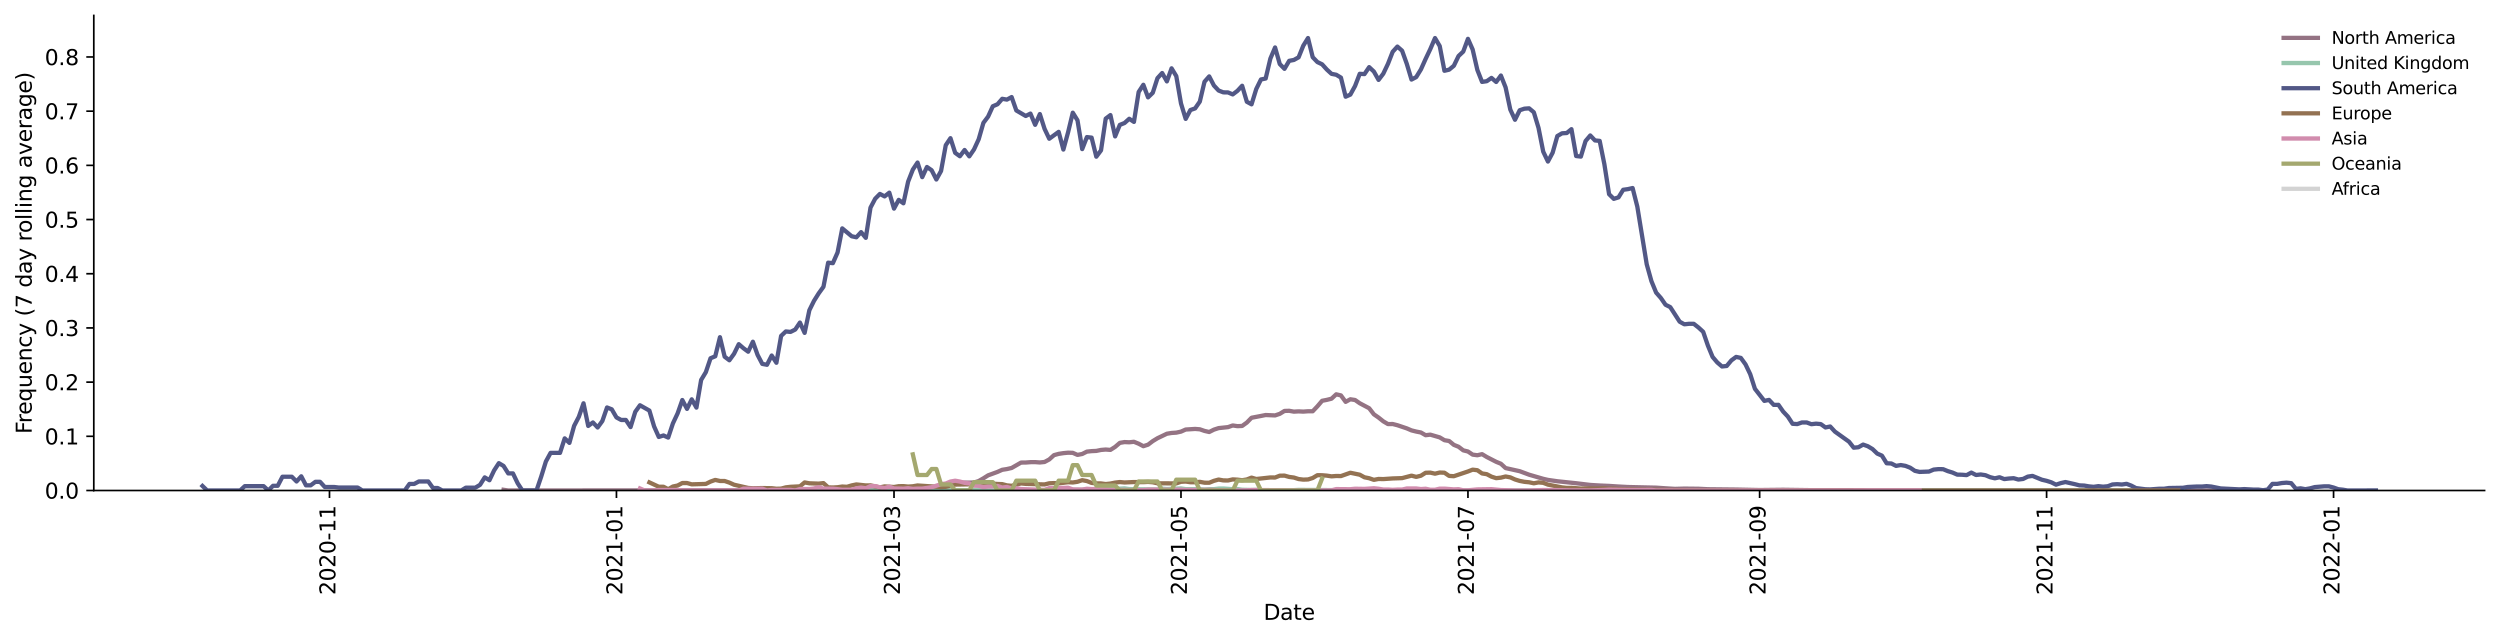 <?xml version="1.0" encoding="utf-8" standalone="no"?>
<!DOCTYPE svg PUBLIC "-//W3C//DTD SVG 1.1//EN"
  "http://www.w3.org/Graphics/SVG/1.1/DTD/svg11.dtd">
<svg xmlns:xlink="http://www.w3.org/1999/xlink" width="1166.981pt" height="298.621pt" viewBox="0 0 1166.981 298.621" xmlns="http://www.w3.org/2000/svg" version="1.1">
 <defs>
  <style type="text/css">*{stroke-linejoin: round; stroke-linecap: butt}</style>
 </defs>
 <g id="figure_1">
  <g id="patch_1">
   <path d="M 0 298.621 
L 1166.981 298.621 
L 1166.981 0 
L 0 0 
z
" style="fill: #ffffff"/>
  </g>
  <g id="axes_1">
   <g id="patch_2">
    <path d="M 43.781 228.96 
L 1159.781 228.96 
L 1159.781 7.2 
L 43.781 7.2 
z
" style="fill: #ffffff"/>
   </g>
   <g id="matplotlib.axis_1">
    <g id="xtick_1">
     <g id="line2d_1">
      <defs>
       <path id="m9f9111ae20" d="M 0 0 
L 0 3.5 
" style="stroke: #000000; stroke-width: 0.8"/>
      </defs>
      <g>
       <use xlink:href="#m9f9111ae20" x="153.8" y="228.96" style="stroke: #000000; stroke-width: 0.8"/>
      </g>
     </g>
     <g id="text_1">
      <!-- 2020-11 -->
      <g transform="translate(156.56 277.743)rotate(-90)scale(0.1 -0.1)">
       <defs>
        <path id="DejaVuSans-32" d="M 1228 531 
L 3431 531 
L 3431 0 
L 469 0 
L 469 531 
Q 828 903 1448 1529 
Q 2069 2156 2228 2338 
Q 2531 2678 2651 2914 
Q 2772 3150 2772 3378 
Q 2772 3750 2511 3984 
Q 2250 4219 1831 4219 
Q 1534 4219 1204 4116 
Q 875 4013 500 3803 
L 500 4441 
Q 881 4594 1212 4672 
Q 1544 4750 1819 4750 
Q 2544 4750 2975 4387 
Q 3406 4025 3406 3419 
Q 3406 3131 3298 2873 
Q 3191 2616 2906 2266 
Q 2828 2175 2409 1742 
Q 1991 1309 1228 531 
z
" transform="scale(0.016)"/>
        <path id="DejaVuSans-30" d="M 2034 4250 
Q 1547 4250 1301 3770 
Q 1056 3291 1056 2328 
Q 1056 1369 1301 889 
Q 1547 409 2034 409 
Q 2525 409 2770 889 
Q 3016 1369 3016 2328 
Q 3016 3291 2770 3770 
Q 2525 4250 2034 4250 
z
M 2034 4750 
Q 2819 4750 3233 4129 
Q 3647 3509 3647 2328 
Q 3647 1150 3233 529 
Q 2819 -91 2034 -91 
Q 1250 -91 836 529 
Q 422 1150 422 2328 
Q 422 3509 836 4129 
Q 1250 4750 2034 4750 
z
" transform="scale(0.016)"/>
        <path id="DejaVuSans-2d" d="M 313 2009 
L 1997 2009 
L 1997 1497 
L 313 1497 
L 313 2009 
z
" transform="scale(0.016)"/>
        <path id="DejaVuSans-31" d="M 794 531 
L 1825 531 
L 1825 4091 
L 703 3866 
L 703 4441 
L 1819 4666 
L 2450 4666 
L 2450 531 
L 3481 531 
L 3481 0 
L 794 0 
L 794 531 
z
" transform="scale(0.016)"/>
       </defs>
       <use xlink:href="#DejaVuSans-32"/>
       <use xlink:href="#DejaVuSans-30" x="63.623"/>
       <use xlink:href="#DejaVuSans-32" x="127.246"/>
       <use xlink:href="#DejaVuSans-30" x="190.869"/>
       <use xlink:href="#DejaVuSans-2d" x="254.492"/>
       <use xlink:href="#DejaVuSans-31" x="290.576"/>
       <use xlink:href="#DejaVuSans-31" x="354.199"/>
      </g>
     </g>
    </g>
    <g id="xtick_2">
     <g id="line2d_2">
      <g>
       <use xlink:href="#m9f9111ae20" x="287.755" y="228.96" style="stroke: #000000; stroke-width: 0.8"/>
      </g>
     </g>
     <g id="text_2">
      <!-- 2021-01 -->
      <g transform="translate(290.515 277.743)rotate(-90)scale(0.1 -0.1)">
       <use xlink:href="#DejaVuSans-32"/>
       <use xlink:href="#DejaVuSans-30" x="63.623"/>
       <use xlink:href="#DejaVuSans-32" x="127.246"/>
       <use xlink:href="#DejaVuSans-31" x="190.869"/>
       <use xlink:href="#DejaVuSans-2d" x="254.492"/>
       <use xlink:href="#DejaVuSans-30" x="290.576"/>
       <use xlink:href="#DejaVuSans-31" x="354.199"/>
      </g>
     </g>
    </g>
    <g id="xtick_3">
     <g id="line2d_3">
      <g>
       <use xlink:href="#m9f9111ae20" x="417.318" y="228.96" style="stroke: #000000; stroke-width: 0.8"/>
      </g>
     </g>
     <g id="text_3">
      <!-- 2021-03 -->
      <g transform="translate(420.078 277.743)rotate(-90)scale(0.1 -0.1)">
       <defs>
        <path id="DejaVuSans-33" d="M 2597 2516 
Q 3050 2419 3304 2112 
Q 3559 1806 3559 1356 
Q 3559 666 3084 287 
Q 2609 -91 1734 -91 
Q 1441 -91 1130 -33 
Q 819 25 488 141 
L 488 750 
Q 750 597 1062 519 
Q 1375 441 1716 441 
Q 2309 441 2620 675 
Q 2931 909 2931 1356 
Q 2931 1769 2642 2001 
Q 2353 2234 1838 2234 
L 1294 2234 
L 1294 2753 
L 1863 2753 
Q 2328 2753 2575 2939 
Q 2822 3125 2822 3475 
Q 2822 3834 2567 4026 
Q 2313 4219 1838 4219 
Q 1578 4219 1281 4162 
Q 984 4106 628 3988 
L 628 4550 
Q 988 4650 1302 4700 
Q 1616 4750 1894 4750 
Q 2613 4750 3031 4423 
Q 3450 4097 3450 3541 
Q 3450 3153 3228 2886 
Q 3006 2619 2597 2516 
z
" transform="scale(0.016)"/>
       </defs>
       <use xlink:href="#DejaVuSans-32"/>
       <use xlink:href="#DejaVuSans-30" x="63.623"/>
       <use xlink:href="#DejaVuSans-32" x="127.246"/>
       <use xlink:href="#DejaVuSans-31" x="190.869"/>
       <use xlink:href="#DejaVuSans-2d" x="254.492"/>
       <use xlink:href="#DejaVuSans-30" x="290.576"/>
       <use xlink:href="#DejaVuSans-33" x="354.199"/>
      </g>
     </g>
    </g>
    <g id="xtick_4">
     <g id="line2d_4">
      <g>
       <use xlink:href="#m9f9111ae20" x="551.274" y="228.96" style="stroke: #000000; stroke-width: 0.8"/>
      </g>
     </g>
     <g id="text_4">
      <!-- 2021-05 -->
      <g transform="translate(554.033 277.743)rotate(-90)scale(0.1 -0.1)">
       <defs>
        <path id="DejaVuSans-35" d="M 691 4666 
L 3169 4666 
L 3169 4134 
L 1269 4134 
L 1269 2991 
Q 1406 3038 1543 3061 
Q 1681 3084 1819 3084 
Q 2600 3084 3056 2656 
Q 3513 2228 3513 1497 
Q 3513 744 3044 326 
Q 2575 -91 1722 -91 
Q 1428 -91 1123 -41 
Q 819 9 494 109 
L 494 744 
Q 775 591 1075 516 
Q 1375 441 1709 441 
Q 2250 441 2565 725 
Q 2881 1009 2881 1497 
Q 2881 1984 2565 2268 
Q 2250 2553 1709 2553 
Q 1456 2553 1204 2497 
Q 953 2441 691 2322 
L 691 4666 
z
" transform="scale(0.016)"/>
       </defs>
       <use xlink:href="#DejaVuSans-32"/>
       <use xlink:href="#DejaVuSans-30" x="63.623"/>
       <use xlink:href="#DejaVuSans-32" x="127.246"/>
       <use xlink:href="#DejaVuSans-31" x="190.869"/>
       <use xlink:href="#DejaVuSans-2d" x="254.492"/>
       <use xlink:href="#DejaVuSans-30" x="290.576"/>
       <use xlink:href="#DejaVuSans-35" x="354.199"/>
      </g>
     </g>
    </g>
    <g id="xtick_5">
     <g id="line2d_5">
      <g>
       <use xlink:href="#m9f9111ae20" x="685.229" y="228.96" style="stroke: #000000; stroke-width: 0.8"/>
      </g>
     </g>
     <g id="text_5">
      <!-- 2021-07 -->
      <g transform="translate(687.988 277.743)rotate(-90)scale(0.1 -0.1)">
       <defs>
        <path id="DejaVuSans-37" d="M 525 4666 
L 3525 4666 
L 3525 4397 
L 1831 0 
L 1172 0 
L 2766 4134 
L 525 4134 
L 525 4666 
z
" transform="scale(0.016)"/>
       </defs>
       <use xlink:href="#DejaVuSans-32"/>
       <use xlink:href="#DejaVuSans-30" x="63.623"/>
       <use xlink:href="#DejaVuSans-32" x="127.246"/>
       <use xlink:href="#DejaVuSans-31" x="190.869"/>
       <use xlink:href="#DejaVuSans-2d" x="254.492"/>
       <use xlink:href="#DejaVuSans-30" x="290.576"/>
       <use xlink:href="#DejaVuSans-37" x="354.199"/>
      </g>
     </g>
    </g>
    <g id="xtick_6">
     <g id="line2d_6">
      <g>
       <use xlink:href="#m9f9111ae20" x="821.38" y="228.96" style="stroke: #000000; stroke-width: 0.8"/>
      </g>
     </g>
     <g id="text_6">
      <!-- 2021-09 -->
      <g transform="translate(824.139 277.743)rotate(-90)scale(0.1 -0.1)">
       <defs>
        <path id="DejaVuSans-39" d="M 703 97 
L 703 672 
Q 941 559 1184 500 
Q 1428 441 1663 441 
Q 2288 441 2617 861 
Q 2947 1281 2994 2138 
Q 2813 1869 2534 1725 
Q 2256 1581 1919 1581 
Q 1219 1581 811 2004 
Q 403 2428 403 3163 
Q 403 3881 828 4315 
Q 1253 4750 1959 4750 
Q 2769 4750 3195 4129 
Q 3622 3509 3622 2328 
Q 3622 1225 3098 567 
Q 2575 -91 1691 -91 
Q 1453 -91 1209 -44 
Q 966 3 703 97 
z
M 1959 2075 
Q 2384 2075 2632 2365 
Q 2881 2656 2881 3163 
Q 2881 3666 2632 3958 
Q 2384 4250 1959 4250 
Q 1534 4250 1286 3958 
Q 1038 3666 1038 3163 
Q 1038 2656 1286 2365 
Q 1534 2075 1959 2075 
z
" transform="scale(0.016)"/>
       </defs>
       <use xlink:href="#DejaVuSans-32"/>
       <use xlink:href="#DejaVuSans-30" x="63.623"/>
       <use xlink:href="#DejaVuSans-32" x="127.246"/>
       <use xlink:href="#DejaVuSans-31" x="190.869"/>
       <use xlink:href="#DejaVuSans-2d" x="254.492"/>
       <use xlink:href="#DejaVuSans-30" x="290.576"/>
       <use xlink:href="#DejaVuSans-39" x="354.199"/>
      </g>
     </g>
    </g>
    <g id="xtick_7">
     <g id="line2d_7">
      <g>
       <use xlink:href="#m9f9111ae20" x="955.335" y="228.96" style="stroke: #000000; stroke-width: 0.8"/>
      </g>
     </g>
     <g id="text_7">
      <!-- 2021-11 -->
      <g transform="translate(958.094 277.743)rotate(-90)scale(0.1 -0.1)">
       <use xlink:href="#DejaVuSans-32"/>
       <use xlink:href="#DejaVuSans-30" x="63.623"/>
       <use xlink:href="#DejaVuSans-32" x="127.246"/>
       <use xlink:href="#DejaVuSans-31" x="190.869"/>
       <use xlink:href="#DejaVuSans-2d" x="254.492"/>
       <use xlink:href="#DejaVuSans-31" x="290.576"/>
       <use xlink:href="#DejaVuSans-31" x="354.199"/>
      </g>
     </g>
    </g>
    <g id="xtick_8">
     <g id="line2d_8">
      <g>
       <use xlink:href="#m9f9111ae20" x="1089.29" y="228.96" style="stroke: #000000; stroke-width: 0.8"/>
      </g>
     </g>
     <g id="text_8">
      <!-- 2022-01 -->
      <g transform="translate(1092.049 277.743)rotate(-90)scale(0.1 -0.1)">
       <use xlink:href="#DejaVuSans-32"/>
       <use xlink:href="#DejaVuSans-30" x="63.623"/>
       <use xlink:href="#DejaVuSans-32" x="127.246"/>
       <use xlink:href="#DejaVuSans-32" x="190.869"/>
       <use xlink:href="#DejaVuSans-2d" x="254.492"/>
       <use xlink:href="#DejaVuSans-30" x="290.576"/>
       <use xlink:href="#DejaVuSans-31" x="354.199"/>
      </g>
     </g>
    </g>
    <g id="text_9">
     <!-- Date -->
     <g transform="translate(589.83 289.341)scale(0.1 -0.1)">
      <defs>
       <path id="DejaVuSans-44" d="M 1259 4147 
L 1259 519 
L 2022 519 
Q 2988 519 3436 956 
Q 3884 1394 3884 2338 
Q 3884 3275 3436 3711 
Q 2988 4147 2022 4147 
L 1259 4147 
z
M 628 4666 
L 1925 4666 
Q 3281 4666 3915 4102 
Q 4550 3538 4550 2338 
Q 4550 1131 3912 565 
Q 3275 0 1925 0 
L 628 0 
L 628 4666 
z
" transform="scale(0.016)"/>
       <path id="DejaVuSans-61" d="M 2194 1759 
Q 1497 1759 1228 1600 
Q 959 1441 959 1056 
Q 959 750 1161 570 
Q 1363 391 1709 391 
Q 2188 391 2477 730 
Q 2766 1069 2766 1631 
L 2766 1759 
L 2194 1759 
z
M 3341 1997 
L 3341 0 
L 2766 0 
L 2766 531 
Q 2569 213 2275 61 
Q 1981 -91 1556 -91 
Q 1019 -91 701 211 
Q 384 513 384 1019 
Q 384 1609 779 1909 
Q 1175 2209 1959 2209 
L 2766 2209 
L 2766 2266 
Q 2766 2663 2505 2880 
Q 2244 3097 1772 3097 
Q 1472 3097 1187 3025 
Q 903 2953 641 2809 
L 641 3341 
Q 956 3463 1253 3523 
Q 1550 3584 1831 3584 
Q 2591 3584 2966 3190 
Q 3341 2797 3341 1997 
z
" transform="scale(0.016)"/>
       <path id="DejaVuSans-74" d="M 1172 4494 
L 1172 3500 
L 2356 3500 
L 2356 3053 
L 1172 3053 
L 1172 1153 
Q 1172 725 1289 603 
Q 1406 481 1766 481 
L 2356 481 
L 2356 0 
L 1766 0 
Q 1100 0 847 248 
Q 594 497 594 1153 
L 594 3053 
L 172 3053 
L 172 3500 
L 594 3500 
L 594 4494 
L 1172 4494 
z
" transform="scale(0.016)"/>
       <path id="DejaVuSans-65" d="M 3597 1894 
L 3597 1613 
L 953 1613 
Q 991 1019 1311 708 
Q 1631 397 2203 397 
Q 2534 397 2845 478 
Q 3156 559 3463 722 
L 3463 178 
Q 3153 47 2828 -22 
Q 2503 -91 2169 -91 
Q 1331 -91 842 396 
Q 353 884 353 1716 
Q 353 2575 817 3079 
Q 1281 3584 2069 3584 
Q 2775 3584 3186 3129 
Q 3597 2675 3597 1894 
z
M 3022 2063 
Q 3016 2534 2758 2815 
Q 2500 3097 2075 3097 
Q 1594 3097 1305 2825 
Q 1016 2553 972 2059 
L 3022 2063 
z
" transform="scale(0.016)"/>
      </defs>
      <use xlink:href="#DejaVuSans-44"/>
      <use xlink:href="#DejaVuSans-61" x="77.002"/>
      <use xlink:href="#DejaVuSans-74" x="138.281"/>
      <use xlink:href="#DejaVuSans-65" x="177.49"/>
     </g>
    </g>
   </g>
   <g id="matplotlib.axis_2">
    <g id="ytick_1">
     <g id="line2d_9">
      <defs>
       <path id="m609e5142f4" d="M 0 0 
L -3.5 0 
" style="stroke: #000000; stroke-width: 0.8"/>
      </defs>
      <g>
       <use xlink:href="#m609e5142f4" x="43.781" y="228.96" style="stroke: #000000; stroke-width: 0.8"/>
      </g>
     </g>
     <g id="text_10">
      <!-- 0.0 -->
      <g transform="translate(20.878 232.759)scale(0.1 -0.1)">
       <defs>
        <path id="DejaVuSans-2e" d="M 684 794 
L 1344 794 
L 1344 0 
L 684 0 
L 684 794 
z
" transform="scale(0.016)"/>
       </defs>
       <use xlink:href="#DejaVuSans-30"/>
       <use xlink:href="#DejaVuSans-2e" x="63.623"/>
       <use xlink:href="#DejaVuSans-30" x="95.41"/>
      </g>
     </g>
    </g>
    <g id="ytick_2">
     <g id="line2d_10">
      <g>
       <use xlink:href="#m609e5142f4" x="43.781" y="203.664" style="stroke: #000000; stroke-width: 0.8"/>
      </g>
     </g>
     <g id="text_11">
      <!-- 0.1 -->
      <g transform="translate(20.878 207.464)scale(0.1 -0.1)">
       <use xlink:href="#DejaVuSans-30"/>
       <use xlink:href="#DejaVuSans-2e" x="63.623"/>
       <use xlink:href="#DejaVuSans-31" x="95.41"/>
      </g>
     </g>
    </g>
    <g id="ytick_3">
     <g id="line2d_11">
      <g>
       <use xlink:href="#m609e5142f4" x="43.781" y="178.369" style="stroke: #000000; stroke-width: 0.8"/>
      </g>
     </g>
     <g id="text_12">
      <!-- 0.2 -->
      <g transform="translate(20.878 182.168)scale(0.1 -0.1)">
       <use xlink:href="#DejaVuSans-30"/>
       <use xlink:href="#DejaVuSans-2e" x="63.623"/>
       <use xlink:href="#DejaVuSans-32" x="95.41"/>
      </g>
     </g>
    </g>
    <g id="ytick_4">
     <g id="line2d_12">
      <g>
       <use xlink:href="#m609e5142f4" x="43.781" y="153.073" style="stroke: #000000; stroke-width: 0.8"/>
      </g>
     </g>
     <g id="text_13">
      <!-- 0.3 -->
      <g transform="translate(20.878 156.872)scale(0.1 -0.1)">
       <use xlink:href="#DejaVuSans-30"/>
       <use xlink:href="#DejaVuSans-2e" x="63.623"/>
       <use xlink:href="#DejaVuSans-33" x="95.41"/>
      </g>
     </g>
    </g>
    <g id="ytick_5">
     <g id="line2d_13">
      <g>
       <use xlink:href="#m609e5142f4" x="43.781" y="127.777" style="stroke: #000000; stroke-width: 0.8"/>
      </g>
     </g>
     <g id="text_14">
      <!-- 0.4 -->
      <g transform="translate(20.878 131.577)scale(0.1 -0.1)">
       <defs>
        <path id="DejaVuSans-34" d="M 2419 4116 
L 825 1625 
L 2419 1625 
L 2419 4116 
z
M 2253 4666 
L 3047 4666 
L 3047 1625 
L 3713 1625 
L 3713 1100 
L 3047 1100 
L 3047 0 
L 2419 0 
L 2419 1100 
L 313 1100 
L 313 1709 
L 2253 4666 
z
" transform="scale(0.016)"/>
       </defs>
       <use xlink:href="#DejaVuSans-30"/>
       <use xlink:href="#DejaVuSans-2e" x="63.623"/>
       <use xlink:href="#DejaVuSans-34" x="95.41"/>
      </g>
     </g>
    </g>
    <g id="ytick_6">
     <g id="line2d_14">
      <g>
       <use xlink:href="#m609e5142f4" x="43.781" y="102.482" style="stroke: #000000; stroke-width: 0.8"/>
      </g>
     </g>
     <g id="text_15">
      <!-- 0.5 -->
      <g transform="translate(20.878 106.281)scale(0.1 -0.1)">
       <use xlink:href="#DejaVuSans-30"/>
       <use xlink:href="#DejaVuSans-2e" x="63.623"/>
       <use xlink:href="#DejaVuSans-35" x="95.41"/>
      </g>
     </g>
    </g>
    <g id="ytick_7">
     <g id="line2d_15">
      <g>
       <use xlink:href="#m609e5142f4" x="43.781" y="77.186" style="stroke: #000000; stroke-width: 0.8"/>
      </g>
     </g>
     <g id="text_16">
      <!-- 0.6 -->
      <g transform="translate(20.878 80.985)scale(0.1 -0.1)">
       <defs>
        <path id="DejaVuSans-36" d="M 2113 2584 
Q 1688 2584 1439 2293 
Q 1191 2003 1191 1497 
Q 1191 994 1439 701 
Q 1688 409 2113 409 
Q 2538 409 2786 701 
Q 3034 994 3034 1497 
Q 3034 2003 2786 2293 
Q 2538 2584 2113 2584 
z
M 3366 4563 
L 3366 3988 
Q 3128 4100 2886 4159 
Q 2644 4219 2406 4219 
Q 1781 4219 1451 3797 
Q 1122 3375 1075 2522 
Q 1259 2794 1537 2939 
Q 1816 3084 2150 3084 
Q 2853 3084 3261 2657 
Q 3669 2231 3669 1497 
Q 3669 778 3244 343 
Q 2819 -91 2113 -91 
Q 1303 -91 875 529 
Q 447 1150 447 2328 
Q 447 3434 972 4092 
Q 1497 4750 2381 4750 
Q 2619 4750 2861 4703 
Q 3103 4656 3366 4563 
z
" transform="scale(0.016)"/>
       </defs>
       <use xlink:href="#DejaVuSans-30"/>
       <use xlink:href="#DejaVuSans-2e" x="63.623"/>
       <use xlink:href="#DejaVuSans-36" x="95.41"/>
      </g>
     </g>
    </g>
    <g id="ytick_8">
     <g id="line2d_16">
      <g>
       <use xlink:href="#m609e5142f4" x="43.781" y="51.891" style="stroke: #000000; stroke-width: 0.8"/>
      </g>
     </g>
     <g id="text_17">
      <!-- 0.7 -->
      <g transform="translate(20.878 55.69)scale(0.1 -0.1)">
       <use xlink:href="#DejaVuSans-30"/>
       <use xlink:href="#DejaVuSans-2e" x="63.623"/>
       <use xlink:href="#DejaVuSans-37" x="95.41"/>
      </g>
     </g>
    </g>
    <g id="ytick_9">
     <g id="line2d_17">
      <g>
       <use xlink:href="#m609e5142f4" x="43.781" y="26.595" style="stroke: #000000; stroke-width: 0.8"/>
      </g>
     </g>
     <g id="text_18">
      <!-- 0.8 -->
      <g transform="translate(20.878 30.394)scale(0.1 -0.1)">
       <defs>
        <path id="DejaVuSans-38" d="M 2034 2216 
Q 1584 2216 1326 1975 
Q 1069 1734 1069 1313 
Q 1069 891 1326 650 
Q 1584 409 2034 409 
Q 2484 409 2743 651 
Q 3003 894 3003 1313 
Q 3003 1734 2745 1975 
Q 2488 2216 2034 2216 
z
M 1403 2484 
Q 997 2584 770 2862 
Q 544 3141 544 3541 
Q 544 4100 942 4425 
Q 1341 4750 2034 4750 
Q 2731 4750 3128 4425 
Q 3525 4100 3525 3541 
Q 3525 3141 3298 2862 
Q 3072 2584 2669 2484 
Q 3125 2378 3379 2068 
Q 3634 1759 3634 1313 
Q 3634 634 3220 271 
Q 2806 -91 2034 -91 
Q 1263 -91 848 271 
Q 434 634 434 1313 
Q 434 1759 690 2068 
Q 947 2378 1403 2484 
z
M 1172 3481 
Q 1172 3119 1398 2916 
Q 1625 2713 2034 2713 
Q 2441 2713 2670 2916 
Q 2900 3119 2900 3481 
Q 2900 3844 2670 4047 
Q 2441 4250 2034 4250 
Q 1625 4250 1398 4047 
Q 1172 3844 1172 3481 
z
" transform="scale(0.016)"/>
       </defs>
       <use xlink:href="#DejaVuSans-30"/>
       <use xlink:href="#DejaVuSans-2e" x="63.623"/>
       <use xlink:href="#DejaVuSans-38" x="95.41"/>
      </g>
     </g>
    </g>
    <g id="text_19">
     <!-- Frequency (7 day rolling average) -->
     <g transform="translate(14.798 202.529)rotate(-90)scale(0.1 -0.1)">
      <defs>
       <path id="DejaVuSans-46" d="M 628 4666 
L 3309 4666 
L 3309 4134 
L 1259 4134 
L 1259 2759 
L 3109 2759 
L 3109 2228 
L 1259 2228 
L 1259 0 
L 628 0 
L 628 4666 
z
" transform="scale(0.016)"/>
       <path id="DejaVuSans-72" d="M 2631 2963 
Q 2534 3019 2420 3045 
Q 2306 3072 2169 3072 
Q 1681 3072 1420 2755 
Q 1159 2438 1159 1844 
L 1159 0 
L 581 0 
L 581 3500 
L 1159 3500 
L 1159 2956 
Q 1341 3275 1631 3429 
Q 1922 3584 2338 3584 
Q 2397 3584 2469 3576 
Q 2541 3569 2628 3553 
L 2631 2963 
z
" transform="scale(0.016)"/>
       <path id="DejaVuSans-71" d="M 947 1747 
Q 947 1113 1208 752 
Q 1469 391 1925 391 
Q 2381 391 2643 752 
Q 2906 1113 2906 1747 
Q 2906 2381 2643 2742 
Q 2381 3103 1925 3103 
Q 1469 3103 1208 2742 
Q 947 2381 947 1747 
z
M 2906 525 
Q 2725 213 2448 61 
Q 2172 -91 1784 -91 
Q 1150 -91 751 415 
Q 353 922 353 1747 
Q 353 2572 751 3078 
Q 1150 3584 1784 3584 
Q 2172 3584 2448 3432 
Q 2725 3281 2906 2969 
L 2906 3500 
L 3481 3500 
L 3481 -1331 
L 2906 -1331 
L 2906 525 
z
" transform="scale(0.016)"/>
       <path id="DejaVuSans-75" d="M 544 1381 
L 544 3500 
L 1119 3500 
L 1119 1403 
Q 1119 906 1312 657 
Q 1506 409 1894 409 
Q 2359 409 2629 706 
Q 2900 1003 2900 1516 
L 2900 3500 
L 3475 3500 
L 3475 0 
L 2900 0 
L 2900 538 
Q 2691 219 2414 64 
Q 2138 -91 1772 -91 
Q 1169 -91 856 284 
Q 544 659 544 1381 
z
M 1991 3584 
L 1991 3584 
z
" transform="scale(0.016)"/>
       <path id="DejaVuSans-6e" d="M 3513 2113 
L 3513 0 
L 2938 0 
L 2938 2094 
Q 2938 2591 2744 2837 
Q 2550 3084 2163 3084 
Q 1697 3084 1428 2787 
Q 1159 2491 1159 1978 
L 1159 0 
L 581 0 
L 581 3500 
L 1159 3500 
L 1159 2956 
Q 1366 3272 1645 3428 
Q 1925 3584 2291 3584 
Q 2894 3584 3203 3211 
Q 3513 2838 3513 2113 
z
" transform="scale(0.016)"/>
       <path id="DejaVuSans-63" d="M 3122 3366 
L 3122 2828 
Q 2878 2963 2633 3030 
Q 2388 3097 2138 3097 
Q 1578 3097 1268 2742 
Q 959 2388 959 1747 
Q 959 1106 1268 751 
Q 1578 397 2138 397 
Q 2388 397 2633 464 
Q 2878 531 3122 666 
L 3122 134 
Q 2881 22 2623 -34 
Q 2366 -91 2075 -91 
Q 1284 -91 818 406 
Q 353 903 353 1747 
Q 353 2603 823 3093 
Q 1294 3584 2113 3584 
Q 2378 3584 2631 3529 
Q 2884 3475 3122 3366 
z
" transform="scale(0.016)"/>
       <path id="DejaVuSans-79" d="M 2059 -325 
Q 1816 -950 1584 -1140 
Q 1353 -1331 966 -1331 
L 506 -1331 
L 506 -850 
L 844 -850 
Q 1081 -850 1212 -737 
Q 1344 -625 1503 -206 
L 1606 56 
L 191 3500 
L 800 3500 
L 1894 763 
L 2988 3500 
L 3597 3500 
L 2059 -325 
z
" transform="scale(0.016)"/>
       <path id="DejaVuSans-20" transform="scale(0.016)"/>
       <path id="DejaVuSans-28" d="M 1984 4856 
Q 1566 4138 1362 3434 
Q 1159 2731 1159 2009 
Q 1159 1288 1364 580 
Q 1569 -128 1984 -844 
L 1484 -844 
Q 1016 -109 783 600 
Q 550 1309 550 2009 
Q 550 2706 781 3412 
Q 1013 4119 1484 4856 
L 1984 4856 
z
" transform="scale(0.016)"/>
       <path id="DejaVuSans-64" d="M 2906 2969 
L 2906 4863 
L 3481 4863 
L 3481 0 
L 2906 0 
L 2906 525 
Q 2725 213 2448 61 
Q 2172 -91 1784 -91 
Q 1150 -91 751 415 
Q 353 922 353 1747 
Q 353 2572 751 3078 
Q 1150 3584 1784 3584 
Q 2172 3584 2448 3432 
Q 2725 3281 2906 2969 
z
M 947 1747 
Q 947 1113 1208 752 
Q 1469 391 1925 391 
Q 2381 391 2643 752 
Q 2906 1113 2906 1747 
Q 2906 2381 2643 2742 
Q 2381 3103 1925 3103 
Q 1469 3103 1208 2742 
Q 947 2381 947 1747 
z
" transform="scale(0.016)"/>
       <path id="DejaVuSans-6f" d="M 1959 3097 
Q 1497 3097 1228 2736 
Q 959 2375 959 1747 
Q 959 1119 1226 758 
Q 1494 397 1959 397 
Q 2419 397 2687 759 
Q 2956 1122 2956 1747 
Q 2956 2369 2687 2733 
Q 2419 3097 1959 3097 
z
M 1959 3584 
Q 2709 3584 3137 3096 
Q 3566 2609 3566 1747 
Q 3566 888 3137 398 
Q 2709 -91 1959 -91 
Q 1206 -91 779 398 
Q 353 888 353 1747 
Q 353 2609 779 3096 
Q 1206 3584 1959 3584 
z
" transform="scale(0.016)"/>
       <path id="DejaVuSans-6c" d="M 603 4863 
L 1178 4863 
L 1178 0 
L 603 0 
L 603 4863 
z
" transform="scale(0.016)"/>
       <path id="DejaVuSans-69" d="M 603 3500 
L 1178 3500 
L 1178 0 
L 603 0 
L 603 3500 
z
M 603 4863 
L 1178 4863 
L 1178 4134 
L 603 4134 
L 603 4863 
z
" transform="scale(0.016)"/>
       <path id="DejaVuSans-67" d="M 2906 1791 
Q 2906 2416 2648 2759 
Q 2391 3103 1925 3103 
Q 1463 3103 1205 2759 
Q 947 2416 947 1791 
Q 947 1169 1205 825 
Q 1463 481 1925 481 
Q 2391 481 2648 825 
Q 2906 1169 2906 1791 
z
M 3481 434 
Q 3481 -459 3084 -895 
Q 2688 -1331 1869 -1331 
Q 1566 -1331 1297 -1286 
Q 1028 -1241 775 -1147 
L 775 -588 
Q 1028 -725 1275 -790 
Q 1522 -856 1778 -856 
Q 2344 -856 2625 -561 
Q 2906 -266 2906 331 
L 2906 616 
Q 2728 306 2450 153 
Q 2172 0 1784 0 
Q 1141 0 747 490 
Q 353 981 353 1791 
Q 353 2603 747 3093 
Q 1141 3584 1784 3584 
Q 2172 3584 2450 3431 
Q 2728 3278 2906 2969 
L 2906 3500 
L 3481 3500 
L 3481 434 
z
" transform="scale(0.016)"/>
       <path id="DejaVuSans-76" d="M 191 3500 
L 800 3500 
L 1894 563 
L 2988 3500 
L 3597 3500 
L 2284 0 
L 1503 0 
L 191 3500 
z
" transform="scale(0.016)"/>
       <path id="DejaVuSans-29" d="M 513 4856 
L 1013 4856 
Q 1481 4119 1714 3412 
Q 1947 2706 1947 2009 
Q 1947 1309 1714 600 
Q 1481 -109 1013 -844 
L 513 -844 
Q 928 -128 1133 580 
Q 1338 1288 1338 2009 
Q 1338 2731 1133 3434 
Q 928 4138 513 4856 
z
" transform="scale(0.016)"/>
      </defs>
      <use xlink:href="#DejaVuSans-46"/>
      <use xlink:href="#DejaVuSans-72" x="50.27"/>
      <use xlink:href="#DejaVuSans-65" x="89.133"/>
      <use xlink:href="#DejaVuSans-71" x="150.656"/>
      <use xlink:href="#DejaVuSans-75" x="214.133"/>
      <use xlink:href="#DejaVuSans-65" x="277.512"/>
      <use xlink:href="#DejaVuSans-6e" x="339.035"/>
      <use xlink:href="#DejaVuSans-63" x="402.414"/>
      <use xlink:href="#DejaVuSans-79" x="457.395"/>
      <use xlink:href="#DejaVuSans-20" x="516.574"/>
      <use xlink:href="#DejaVuSans-28" x="548.361"/>
      <use xlink:href="#DejaVuSans-37" x="587.375"/>
      <use xlink:href="#DejaVuSans-20" x="650.998"/>
      <use xlink:href="#DejaVuSans-64" x="682.785"/>
      <use xlink:href="#DejaVuSans-61" x="746.262"/>
      <use xlink:href="#DejaVuSans-79" x="807.541"/>
      <use xlink:href="#DejaVuSans-20" x="866.721"/>
      <use xlink:href="#DejaVuSans-72" x="898.508"/>
      <use xlink:href="#DejaVuSans-6f" x="937.371"/>
      <use xlink:href="#DejaVuSans-6c" x="998.553"/>
      <use xlink:href="#DejaVuSans-6c" x="1026.336"/>
      <use xlink:href="#DejaVuSans-69" x="1054.119"/>
      <use xlink:href="#DejaVuSans-6e" x="1081.902"/>
      <use xlink:href="#DejaVuSans-67" x="1145.281"/>
      <use xlink:href="#DejaVuSans-20" x="1208.758"/>
      <use xlink:href="#DejaVuSans-61" x="1240.545"/>
      <use xlink:href="#DejaVuSans-76" x="1301.824"/>
      <use xlink:href="#DejaVuSans-65" x="1361.004"/>
      <use xlink:href="#DejaVuSans-72" x="1422.527"/>
      <use xlink:href="#DejaVuSans-61" x="1463.641"/>
      <use xlink:href="#DejaVuSans-67" x="1524.92"/>
      <use xlink:href="#DejaVuSans-65" x="1588.396"/>
      <use xlink:href="#DejaVuSans-29" x="1649.92"/>
     </g>
    </g>
   </g>
   <g id="line2d_18">
    <path d="M 235.052 228.636 
L 237.248 228.96 
L 369.007 228.861 
L 375.595 228.803 
L 404.143 228.685 
L 406.339 228.508 
L 417.318 228.413 
L 421.71 228.042 
L 423.906 227.938 
L 426.102 227.693 
L 437.082 227.311 
L 443.67 225.74 
L 445.866 225.613 
L 448.062 225.316 
L 454.65 225.243 
L 456.846 224.536 
L 459.042 223.28 
L 461.238 221.889 
L 465.63 220.278 
L 467.826 219.296 
L 470.022 218.951 
L 472.218 218.448 
L 476.61 215.928 
L 478.806 215.905 
L 481.002 215.735 
L 483.198 215.713 
L 485.394 215.874 
L 487.59 215.645 
L 489.786 214.464 
L 491.982 212.463 
L 494.178 211.865 
L 496.374 211.523 
L 498.57 211.315 
L 500.766 211.384 
L 502.962 212.344 
L 505.158 211.916 
L 507.354 210.812 
L 509.55 210.579 
L 511.746 210.482 
L 513.942 210.025 
L 516.138 209.843 
L 518.334 210.007 
L 520.53 208.61 
L 522.726 206.725 
L 524.922 206.358 
L 527.118 206.458 
L 529.314 206.224 
L 531.51 207.119 
L 533.706 208.276 
L 535.902 207.57 
L 538.098 205.908 
L 540.294 204.568 
L 544.686 202.464 
L 546.882 202.099 
L 549.078 201.953 
L 551.274 201.473 
L 553.47 200.5 
L 557.862 200.224 
L 560.058 200.392 
L 562.254 201.151 
L 564.449 201.656 
L 566.645 200.554 
L 568.841 199.838 
L 573.233 199.375 
L 575.429 198.605 
L 577.625 198.924 
L 579.821 198.833 
L 582.017 197.248 
L 584.213 195.003 
L 588.605 194.167 
L 590.801 193.73 
L 595.193 193.916 
L 597.389 193.174 
L 599.585 191.822 
L 601.781 191.758 
L 603.977 192.155 
L 606.173 192.027 
L 608.369 192.138 
L 610.565 191.975 
L 612.761 191.98 
L 614.957 189.666 
L 617.153 187.087 
L 619.349 186.655 
L 621.545 186.107 
L 623.741 184.061 
L 625.937 184.574 
L 628.133 187.584 
L 630.329 186.379 
L 632.525 186.713 
L 634.721 188.234 
L 639.113 190.559 
L 641.309 193.392 
L 643.505 194.918 
L 645.701 196.67 
L 647.897 197.963 
L 650.093 197.927 
L 652.289 198.485 
L 656.681 199.964 
L 658.877 200.905 
L 661.073 201.451 
L 663.269 201.882 
L 665.465 203.149 
L 667.661 202.894 
L 672.053 204.173 
L 674.249 205.479 
L 676.445 205.853 
L 678.641 207.659 
L 680.837 208.538 
L 683.033 210.218 
L 685.229 210.759 
L 687.425 212.219 
L 689.621 212.507 
L 691.817 211.994 
L 694.013 213.324 
L 698.405 215.573 
L 700.601 216.469 
L 702.797 218.492 
L 709.385 219.952 
L 713.777 221.584 
L 720.364 223.505 
L 722.56 224.01 
L 726.952 224.643 
L 735.736 225.571 
L 742.324 226.364 
L 746.716 226.627 
L 751.108 226.818 
L 755.5 227.104 
L 759.892 227.334 
L 764.284 227.435 
L 773.068 227.632 
L 777.46 227.934 
L 781.852 228.195 
L 786.244 228.073 
L 792.832 228.147 
L 797.224 228.366 
L 810.4 228.506 
L 821.38 228.737 
L 832.36 228.614 
L 847.732 228.83 
L 854.32 228.843 
L 858.712 228.802 
L 865.3 228.843 
L 869.692 228.924 
L 968.511 228.941 
L 994.863 228.941 
L 1014.627 228.925 
L 1023.411 228.956 
L 1038.782 228.955 
L 1038.782 228.955 
" clip-path="url(#p2759e89ab4)" style="fill: none; stroke: #947383; stroke-width: 2; stroke-linecap: square"/>
   </g>
   <g id="line2d_19">
    <path d="M 371.203 228.905 
L 377.791 228.96 
L 432.69 228.857 
L 454.65 228.809 
L 463.434 228.907 
L 474.414 228.937 
L 511.746 228.54 
L 513.942 228.638 
L 516.138 228.277 
L 518.334 228.187 
L 520.53 228.215 
L 524.922 227.965 
L 527.118 228.301 
L 540.294 228.486 
L 542.49 228.101 
L 544.686 228.263 
L 551.274 227.987 
L 553.47 228.329 
L 560.058 228.344 
L 562.254 228.492 
L 564.449 228.335 
L 566.645 228.333 
L 568.841 228.063 
L 571.037 228.034 
L 575.429 228.354 
L 577.625 228.26 
L 579.821 228.598 
L 584.213 228.709 
L 586.409 228.649 
L 588.605 228.804 
L 599.585 228.855 
L 601.781 228.917 
L 606.173 228.666 
L 641.309 228.882 
L 645.701 228.829 
L 652.289 228.892 
L 656.681 228.946 
L 1019.019 228.955 
L 1019.019 228.955 
" clip-path="url(#p2759e89ab4)" style="fill: none; stroke: #96c6ad; stroke-width: 2; stroke-linecap: square"/>
   </g>
   <g id="line2d_20">
    <path d="M 94.509 226.852 
L 96.705 228.96 
L 112.076 228.96 
L 114.272 226.936 
L 123.056 226.936 
L 125.252 228.96 
L 127.448 226.76 
L 129.644 226.76 
L 131.84 222.544 
L 136.232 222.544 
L 138.428 224.744 
L 140.624 222.335 
L 142.82 226.551 
L 145.016 226.551 
L 147.212 224.919 
L 149.408 224.919 
L 151.604 227.328 
L 155.996 227.328 
L 158.192 227.593 
L 166.976 227.593 
L 169.172 228.96 
L 188.936 228.96 
L 191.132 225.894 
L 193.328 225.894 
L 195.524 224.744 
L 199.916 224.744 
L 202.112 227.81 
L 204.308 227.81 
L 206.504 228.96 
L 215.288 228.96 
L 217.484 227.629 
L 221.876 227.629 
L 224.072 226.331 
L 226.268 222.842 
L 228.464 224.174 
L 230.66 219.575 
L 232.856 216.202 
L 235.052 217.499 
L 237.248 220.988 
L 239.444 220.988 
L 241.64 225.587 
L 243.836 228.96 
L 250.424 228.96 
L 252.62 222.502 
L 254.815 215.419 
L 257.011 211.404 
L 261.403 211.404 
L 263.599 204.63 
L 265.795 206.737 
L 267.991 198.794 
L 270.187 194.578 
L 272.383 188.254 
L 274.579 198.823 
L 276.775 197.201 
L 278.971 199.546 
L 281.167 196.535 
L 283.363 190.211 
L 285.559 191.067 
L 287.755 194.855 
L 289.951 196.036 
L 292.147 196.036 
L 294.343 199.351 
L 296.539 192.23 
L 298.735 189.175 
L 303.127 191.651 
L 305.323 199.038 
L 307.519 203.971 
L 309.715 203.272 
L 311.911 204.255 
L 314.107 197.648 
L 316.303 192.969 
L 318.499 186.731 
L 320.695 190.858 
L 322.891 186.409 
L 325.087 190.259 
L 327.283 177.364 
L 329.479 173.724 
L 331.675 167.235 
L 333.871 166.315 
L 336.067 157.407 
L 338.263 166.51 
L 340.459 168.171 
L 342.655 165.14 
L 344.851 160.658 
L 347.047 162.555 
L 349.243 164.172 
L 351.439 159.52 
L 353.635 165.681 
L 355.831 169.865 
L 358.027 170.277 
L 360.223 165.959 
L 362.419 169.332 
L 364.615 156.804 
L 366.811 154.718 
L 369.007 154.938 
L 371.203 153.836 
L 373.399 150.571 
L 375.595 155.381 
L 377.791 144.841 
L 379.987 140.402 
L 382.183 136.913 
L 384.379 133.873 
L 386.575 122.613 
L 388.771 122.846 
L 390.967 117.864 
L 393.163 106.614 
L 397.555 110.285 
L 399.751 110.757 
L 401.947 108.359 
L 404.143 111.02 
L 406.339 96.924 
L 408.534 92.754 
L 410.73 90.532 
L 412.926 91.672 
L 415.122 89.937 
L 417.318 97.378 
L 419.514 93.304 
L 421.71 94.894 
L 423.906 84.77 
L 426.102 79.167 
L 428.298 75.878 
L 430.494 82.682 
L 432.69 77.958 
L 434.886 79.469 
L 437.082 83.792 
L 439.278 79.813 
L 441.474 67.783 
L 443.67 64.507 
L 445.866 71.329 
L 448.062 72.932 
L 450.258 70.023 
L 452.454 72.978 
L 454.65 69.768 
L 456.846 64.996 
L 459.042 57.351 
L 461.238 54.429 
L 463.434 49.605 
L 465.63 48.666 
L 467.826 46.124 
L 470.022 46.494 
L 472.218 45.311 
L 474.414 51.567 
L 478.806 54.137 
L 481.002 53.022 
L 483.198 58.26 
L 485.394 53.251 
L 487.59 60.132 
L 489.786 64.762 
L 494.178 61.552 
L 496.374 69.808 
L 498.57 61.755 
L 500.766 52.603 
L 502.962 56.15 
L 505.158 69.596 
L 507.354 63.993 
L 509.55 64.245 
L 511.746 73.139 
L 513.942 70.196 
L 516.138 55.376 
L 518.334 53.722 
L 520.53 63.667 
L 522.726 58.297 
L 524.922 57.425 
L 527.118 55.447 
L 529.314 56.903 
L 531.51 42.943 
L 533.706 39.578 
L 535.902 45.447 
L 538.098 43.315 
L 540.294 36.495 
L 542.49 34.089 
L 544.686 37.992 
L 546.882 31.901 
L 549.078 35.528 
L 551.274 48.286 
L 553.47 55.49 
L 555.666 51.369 
L 557.862 50.599 
L 560.058 47.443 
L 562.254 38.16 
L 564.449 35.668 
L 566.645 39.919 
L 568.841 42.263 
L 571.037 43.108 
L 573.233 43.144 
L 575.429 44.069 
L 577.625 42.408 
L 579.821 40.038 
L 582.017 47.502 
L 584.213 48.697 
L 586.409 41.555 
L 588.605 37.096 
L 590.801 36.648 
L 592.997 27.354 
L 595.193 22.158 
L 597.389 29.894 
L 599.585 32.129 
L 601.781 28.404 
L 603.977 27.983 
L 606.173 26.759 
L 608.369 21.316 
L 610.565 17.76 
L 612.761 26.695 
L 614.957 28.975 
L 617.153 30.023 
L 619.349 32.456 
L 621.545 34.469 
L 623.741 34.894 
L 625.937 36.232 
L 628.133 45.14 
L 630.329 44.163 
L 632.525 40.154 
L 634.721 34.453 
L 636.917 34.588 
L 639.113 31.338 
L 641.309 33.403 
L 643.505 37.295 
L 645.701 34.407 
L 647.897 29.786 
L 650.093 24.17 
L 652.289 21.747 
L 654.485 23.672 
L 656.681 29.814 
L 658.877 37.138 
L 661.073 35.994 
L 663.269 32.418 
L 665.465 27.513 
L 667.661 22.894 
L 669.857 17.771 
L 672.053 21.5 
L 674.249 33.038 
L 676.445 32.52 
L 678.641 30.704 
L 680.837 26.152 
L 683.033 24.076 
L 685.229 18.133 
L 687.425 23.11 
L 689.621 32.653 
L 691.817 38.23 
L 694.013 37.899 
L 696.209 36.371 
L 698.405 38.266 
L 700.601 35.258 
L 702.797 40.786 
L 704.993 51.146 
L 707.189 55.906 
L 709.385 51.463 
L 711.581 50.731 
L 713.777 50.572 
L 715.973 52.409 
L 718.168 59.687 
L 720.364 70.784 
L 722.56 75.403 
L 724.756 71.286 
L 726.952 63.506 
L 729.148 62.229 
L 731.344 62.094 
L 733.54 60.299 
L 735.736 72.835 
L 737.932 73.101 
L 740.128 65.831 
L 742.324 63.236 
L 744.52 65.551 
L 746.716 65.765 
L 748.912 76.675 
L 751.108 90.642 
L 753.304 92.82 
L 755.5 92.131 
L 757.696 88.586 
L 759.892 88.282 
L 762.088 87.781 
L 764.284 96.44 
L 768.676 123.364 
L 770.872 131.239 
L 773.068 136.59 
L 775.264 139.086 
L 777.46 142.261 
L 779.656 143.352 
L 784.048 150.16 
L 786.244 151.378 
L 788.44 151.149 
L 790.636 151.153 
L 792.832 152.872 
L 795.028 154.891 
L 797.224 161.303 
L 799.42 166.607 
L 801.616 169.196 
L 803.812 171.071 
L 806.008 170.835 
L 808.204 168.213 
L 810.4 166.606 
L 812.596 167.064 
L 814.792 170.09 
L 816.988 174.664 
L 819.184 181.489 
L 823.576 187.126 
L 825.772 186.675 
L 827.968 189.002 
L 830.164 188.973 
L 832.36 192.118 
L 834.556 194.447 
L 836.752 197.819 
L 838.948 197.954 
L 841.144 197.2 
L 843.34 197.202 
L 845.536 198.008 
L 847.732 197.763 
L 849.928 197.966 
L 852.124 199.535 
L 854.32 199.082 
L 856.516 201.468 
L 863.104 206.184 
L 865.3 208.98 
L 867.496 208.769 
L 869.692 207.529 
L 871.888 208.305 
L 874.083 209.623 
L 876.279 211.731 
L 878.475 212.691 
L 880.671 216.249 
L 882.867 216.356 
L 885.063 217.468 
L 887.259 217.08 
L 889.455 217.465 
L 891.651 218.32 
L 893.847 219.783 
L 896.043 220.285 
L 900.435 220.118 
L 902.631 219.204 
L 904.827 218.984 
L 907.023 219.013 
L 909.219 219.918 
L 911.415 220.587 
L 913.611 221.55 
L 915.807 221.601 
L 918.003 221.781 
L 920.199 220.605 
L 922.395 221.726 
L 924.591 221.482 
L 926.787 221.821 
L 928.983 222.743 
L 931.179 223.279 
L 933.375 222.773 
L 935.571 223.629 
L 937.767 223.369 
L 939.963 223.222 
L 942.159 223.843 
L 944.355 223.57 
L 946.551 222.486 
L 948.747 222.148 
L 953.139 223.937 
L 955.335 224.449 
L 957.531 225.146 
L 959.727 226.237 
L 961.923 225.518 
L 964.119 225.016 
L 968.511 226.008 
L 970.707 226.57 
L 972.903 226.66 
L 975.099 227.036 
L 977.295 227.244 
L 979.491 226.928 
L 981.687 227.181 
L 983.883 226.974 
L 986.079 226.148 
L 988.275 226.011 
L 990.471 226.17 
L 992.667 225.849 
L 994.863 226.685 
L 997.059 227.837 
L 1001.451 228.389 
L 1003.647 228.445 
L 1008.039 228.13 
L 1010.235 228.13 
L 1012.431 227.805 
L 1019.019 227.695 
L 1021.215 227.319 
L 1025.607 227.104 
L 1027.803 227.124 
L 1029.998 226.925 
L 1032.194 227.113 
L 1036.586 227.997 
L 1045.37 228.438 
L 1047.566 228.304 
L 1051.958 228.546 
L 1054.154 228.546 
L 1056.35 228.826 
L 1058.546 228.526 
L 1060.742 225.875 
L 1062.938 225.875 
L 1065.134 225.48 
L 1067.33 225.305 
L 1069.526 225.545 
L 1071.722 228.196 
L 1073.918 227.954 
L 1076.114 228.349 
L 1078.31 227.964 
L 1080.506 227.37 
L 1084.898 227.02 
L 1087.094 227.02 
L 1089.29 227.58 
L 1091.486 228.368 
L 1093.682 228.594 
L 1095.878 228.96 
L 1109.054 228.921 
L 1109.054 228.921 
" clip-path="url(#p2759e89ab4)" style="fill: none; stroke: #525886; stroke-width: 2; stroke-linecap: square"/>
   </g>
   <g id="line2d_21">
    <path d="M 303.127 225.17 
L 307.519 227.215 
L 309.715 227.215 
L 311.911 228.35 
L 314.107 227.101 
L 316.303 226.641 
L 318.499 225.478 
L 320.695 225.478 
L 322.891 226.088 
L 329.479 225.892 
L 331.675 224.8 
L 333.871 224.024 
L 336.067 224.514 
L 338.263 224.53 
L 340.459 225.277 
L 342.655 226.267 
L 349.243 227.767 
L 351.439 227.919 
L 355.831 227.818 
L 360.223 227.889 
L 362.419 228.137 
L 364.615 228.081 
L 366.811 227.496 
L 369.007 227.242 
L 373.399 227.023 
L 375.595 225.195 
L 377.791 225.598 
L 382.183 225.756 
L 384.379 225.504 
L 386.575 227.493 
L 388.771 227.565 
L 390.967 227.441 
L 393.163 227.112 
L 395.359 227.237 
L 397.555 226.585 
L 399.751 226.134 
L 404.143 226.594 
L 406.339 226.562 
L 410.73 227.516 
L 412.926 227.045 
L 417.318 227.326 
L 419.514 226.957 
L 421.71 226.916 
L 423.906 227.132 
L 426.102 226.992 
L 428.298 226.615 
L 439.278 227.337 
L 441.474 227.245 
L 445.866 226.205 
L 452.454 226.086 
L 454.65 226.259 
L 456.846 226.563 
L 459.042 225.728 
L 461.238 225.585 
L 465.63 225.914 
L 467.826 225.987 
L 470.022 226.571 
L 472.218 226.774 
L 476.61 225.663 
L 478.806 225.876 
L 487.59 226.136 
L 489.786 225.596 
L 491.982 225.503 
L 494.178 225.645 
L 498.57 225.103 
L 500.766 225.216 
L 502.962 224.893 
L 505.158 224.143 
L 507.354 224.558 
L 509.55 225.421 
L 511.746 225.641 
L 513.942 225.664 
L 516.138 225.954 
L 518.334 225.717 
L 520.53 225.275 
L 522.726 225.012 
L 524.922 225.214 
L 529.314 225.014 
L 533.706 225.065 
L 535.902 224.949 
L 538.098 225.123 
L 540.294 225.606 
L 549.078 225.652 
L 551.274 224.893 
L 553.47 224.782 
L 555.666 225.099 
L 557.862 225.114 
L 560.058 224.921 
L 562.254 225.318 
L 564.449 225.346 
L 566.645 224.45 
L 568.841 223.852 
L 571.037 224.254 
L 573.233 224.279 
L 575.429 223.781 
L 577.625 223.897 
L 579.821 224.169 
L 582.017 223.812 
L 584.213 222.952 
L 586.409 223.594 
L 592.997 222.867 
L 595.193 222.904 
L 597.389 222.048 
L 599.585 222.012 
L 601.781 222.628 
L 603.977 222.916 
L 606.173 223.613 
L 608.369 223.883 
L 610.565 223.806 
L 612.761 223.126 
L 614.957 221.813 
L 617.153 221.843 
L 619.349 222.024 
L 621.545 222.36 
L 623.741 222.184 
L 625.937 222.229 
L 630.329 220.679 
L 634.721 221.588 
L 636.917 222.797 
L 639.113 223.235 
L 641.309 223.993 
L 643.505 223.574 
L 645.701 223.635 
L 650.093 223.331 
L 654.485 223.187 
L 658.877 222.032 
L 661.073 222.601 
L 663.269 222.066 
L 665.465 220.687 
L 667.661 220.618 
L 669.857 221.112 
L 672.053 220.575 
L 674.249 220.652 
L 676.445 222.152 
L 678.641 222.29 
L 685.229 220.082 
L 687.425 219.233 
L 689.621 219.492 
L 691.817 221.002 
L 694.013 221.342 
L 696.209 222.496 
L 698.405 223.204 
L 700.601 222.966 
L 702.797 222.418 
L 704.993 222.829 
L 707.189 223.81 
L 709.385 224.488 
L 711.581 224.913 
L 713.777 225.126 
L 715.973 225.597 
L 718.168 225.183 
L 720.364 225.383 
L 722.56 226.222 
L 729.148 227.514 
L 731.344 227.748 
L 733.54 227.716 
L 737.932 228.051 
L 740.128 227.975 
L 744.52 228.041 
L 748.912 227.942 
L 751.108 228.111 
L 753.304 228.104 
L 757.696 228.401 
L 788.44 228.86 
L 816.988 228.89 
L 869.692 228.787 
L 871.888 228.935 
L 1016.823 228.956 
L 1016.823 228.956 
" clip-path="url(#p2759e89ab4)" style="fill: none; stroke: #937252; stroke-width: 2; stroke-linecap: square"/>
   </g>
   <g id="line2d_22">
    <path d="M 298.735 228.001 
L 300.931 228.96 
L 305.323 228.96 
L 307.519 228.72 
L 316.303 228.72 
L 318.499 228.96 
L 344.851 228.96 
L 347.047 228.098 
L 355.831 228.098 
L 358.027 228.96 
L 360.223 228.668 
L 369.007 228.668 
L 371.203 228.96 
L 373.399 228.272 
L 377.791 228.272 
L 379.987 228 
L 382.183 227.404 
L 384.379 228.093 
L 388.771 228.093 
L 393.163 228.613 
L 397.555 228.613 
L 399.751 227.939 
L 401.947 227.588 
L 404.143 227.934 
L 406.339 226.902 
L 408.534 226.902 
L 410.73 227.466 
L 412.926 227.817 
L 415.122 227.151 
L 417.318 228.001 
L 421.71 228.111 
L 423.906 227.889 
L 426.102 228.213 
L 428.298 228.072 
L 430.494 228.072 
L 434.886 227.436 
L 439.278 225.982 
L 441.474 225.708 
L 443.67 224.779 
L 445.866 224.388 
L 448.062 224.778 
L 450.258 225.38 
L 452.454 225.654 
L 454.65 226.726 
L 456.846 226.748 
L 459.042 227.416 
L 461.238 227.073 
L 463.434 227.073 
L 465.63 226.827 
L 467.826 227.592 
L 470.022 227.309 
L 472.218 227.955 
L 474.414 227.869 
L 476.61 228.285 
L 487.59 228.66 
L 489.786 227.847 
L 494.178 227.847 
L 498.57 227.647 
L 500.766 228.457 
L 505.158 228.521 
L 507.354 228.142 
L 509.55 228.297 
L 511.746 228.258 
L 513.942 228.376 
L 516.138 228.331 
L 518.334 228.777 
L 520.53 228.61 
L 524.922 228.705 
L 531.51 228.792 
L 533.706 228.759 
L 535.902 228.553 
L 551.274 228.578 
L 553.47 228.721 
L 564.449 228.628 
L 568.841 228.803 
L 575.429 228.96 
L 582.017 228.875 
L 584.213 228.734 
L 597.389 228.805 
L 606.173 228.913 
L 621.545 228.899 
L 623.741 228.299 
L 630.329 228.359 
L 632.525 228.133 
L 636.917 228.208 
L 641.309 227.917 
L 643.505 228.143 
L 645.701 228.503 
L 647.897 228.503 
L 650.093 228.645 
L 652.289 228.524 
L 654.485 228.524 
L 656.681 228.017 
L 661.073 228.017 
L 663.269 228.287 
L 665.465 228.14 
L 667.661 228.614 
L 669.857 228.614 
L 672.053 228.094 
L 674.249 228.094 
L 678.641 228.44 
L 680.837 228.346 
L 683.033 228.866 
L 685.229 228.866 
L 689.621 228.44 
L 696.209 228.332 
L 700.601 228.742 
L 707.189 228.944 
L 713.777 228.96 
L 720.364 228.728 
L 729.148 228.799 
L 733.54 228.904 
L 737.932 228.876 
L 742.324 228.931 
L 748.912 228.679 
L 751.108 228.544 
L 755.5 228.597 
L 762.088 228.708 
L 770.872 228.676 
L 773.068 228.929 
L 795.028 228.944 
L 896.043 228.886 
L 896.043 228.886 
" clip-path="url(#p2759e89ab4)" style="fill: none; stroke: #d18cad; stroke-width: 2; stroke-linecap: square"/>
   </g>
   <g id="line2d_23">
    <path d="M 426.102 212.096 
L 428.298 221.733 
L 430.494 221.733 
L 432.69 221.733 
L 434.886 218.922 
L 437.082 218.922 
L 439.278 226.149 
L 441.474 226.149 
L 443.67 226.149 
L 445.866 228.96 
L 448.062 228.96 
L 450.258 228.96 
L 452.454 228.96 
L 454.65 225.068 
L 456.846 225.068 
L 459.042 225.068 
L 461.238 225.068 
L 463.434 225.068 
L 465.63 228.96 
L 467.826 228.96 
L 470.022 228.96 
L 472.218 228.96 
L 474.414 224.361 
L 476.61 224.361 
L 478.806 224.361 
L 481.002 224.361 
L 483.198 224.361 
L 485.394 228.96 
L 487.59 228.96 
L 489.786 228.96 
L 491.982 228.96 
L 494.178 224.361 
L 496.374 224.361 
L 498.57 224.361 
L 500.766 217.133 
L 502.962 217.133 
L 505.158 221.733 
L 507.354 221.733 
L 509.55 221.733 
L 511.746 226.66 
L 513.942 226.66 
L 516.138 226.66 
L 518.334 226.66 
L 520.53 226.66 
L 522.726 228.96 
L 524.922 228.96 
L 527.118 228.96 
L 529.314 228.96 
L 531.51 224.744 
L 533.706 224.744 
L 535.902 224.744 
L 538.098 224.744 
L 540.294 224.744 
L 542.49 228.96 
L 544.686 228.96 
L 546.882 228.96 
L 549.078 223.901 
L 551.274 223.901 
L 553.47 223.901 
L 555.666 223.901 
L 557.862 223.901 
L 560.058 228.96 
L 562.254 228.96 
L 564.449 228.96 
L 566.645 228.96 
L 568.841 228.96 
L 571.037 228.96 
L 573.233 228.96 
L 575.429 228.96 
L 577.625 224.361 
L 579.821 224.361 
L 582.017 224.361 
L 584.213 224.361 
L 586.409 224.361 
L 588.605 228.96 
L 590.801 228.96 
L 592.997 228.96 
L 595.193 228.96 
L 597.389 228.96 
L 599.585 228.96 
L 601.781 228.96 
L 603.977 228.96 
L 606.173 228.96 
L 608.369 228.96 
L 610.565 228.96 
L 612.761 228.96 
L 614.957 228.96 
L 617.153 223.339 
" clip-path="url(#p2759e89ab4)" style="fill: none; stroke: #a4a86f; stroke-width: 2; stroke-linecap: square"/>
   </g>
   <g id="line2d_24">
    <path clip-path="url(#p2759e89ab4)" style="fill: none; stroke: #d3d3d3; stroke-width: 2; stroke-linecap: square"/>
   </g>
   <g id="patch_3">
    <path d="M 43.781 228.96 
L 43.781 7.2 
" style="fill: none; stroke: #000000; stroke-width: 0.8; stroke-linejoin: miter; stroke-linecap: square"/>
   </g>
   <g id="patch_4">
    <path d="M 43.781 228.96 
L 1159.781 228.96 
" style="fill: none; stroke: #000000; stroke-width: 0.8; stroke-linejoin: miter; stroke-linecap: square"/>
   </g>
   <g id="legend_1">
    <g id="line2d_25">
     <path d="M 1065.97 17.679 
L 1073.97 17.679 
L 1081.97 17.679 
" style="fill: none; stroke: #947383; stroke-width: 2; stroke-linecap: square"/>
    </g>
    <g id="text_20">
     <!-- North America -->
     <g transform="translate(1088.37 20.479)scale(0.08 -0.08)">
      <defs>
       <path id="DejaVuSans-4e" d="M 628 4666 
L 1478 4666 
L 3547 763 
L 3547 4666 
L 4159 4666 
L 4159 0 
L 3309 0 
L 1241 3903 
L 1241 0 
L 628 0 
L 628 4666 
z
" transform="scale(0.016)"/>
       <path id="DejaVuSans-68" d="M 3513 2113 
L 3513 0 
L 2938 0 
L 2938 2094 
Q 2938 2591 2744 2837 
Q 2550 3084 2163 3084 
Q 1697 3084 1428 2787 
Q 1159 2491 1159 1978 
L 1159 0 
L 581 0 
L 581 4863 
L 1159 4863 
L 1159 2956 
Q 1366 3272 1645 3428 
Q 1925 3584 2291 3584 
Q 2894 3584 3203 3211 
Q 3513 2838 3513 2113 
z
" transform="scale(0.016)"/>
       <path id="DejaVuSans-41" d="M 2188 4044 
L 1331 1722 
L 3047 1722 
L 2188 4044 
z
M 1831 4666 
L 2547 4666 
L 4325 0 
L 3669 0 
L 3244 1197 
L 1141 1197 
L 716 0 
L 50 0 
L 1831 4666 
z
" transform="scale(0.016)"/>
       <path id="DejaVuSans-6d" d="M 3328 2828 
Q 3544 3216 3844 3400 
Q 4144 3584 4550 3584 
Q 5097 3584 5394 3201 
Q 5691 2819 5691 2113 
L 5691 0 
L 5113 0 
L 5113 2094 
Q 5113 2597 4934 2840 
Q 4756 3084 4391 3084 
Q 3944 3084 3684 2787 
Q 3425 2491 3425 1978 
L 3425 0 
L 2847 0 
L 2847 2094 
Q 2847 2600 2669 2842 
Q 2491 3084 2119 3084 
Q 1678 3084 1418 2786 
Q 1159 2488 1159 1978 
L 1159 0 
L 581 0 
L 581 3500 
L 1159 3500 
L 1159 2956 
Q 1356 3278 1631 3431 
Q 1906 3584 2284 3584 
Q 2666 3584 2933 3390 
Q 3200 3197 3328 2828 
z
" transform="scale(0.016)"/>
      </defs>
      <use xlink:href="#DejaVuSans-4e"/>
      <use xlink:href="#DejaVuSans-6f" x="74.805"/>
      <use xlink:href="#DejaVuSans-72" x="135.986"/>
      <use xlink:href="#DejaVuSans-74" x="177.1"/>
      <use xlink:href="#DejaVuSans-68" x="216.309"/>
      <use xlink:href="#DejaVuSans-20" x="279.688"/>
      <use xlink:href="#DejaVuSans-41" x="311.475"/>
      <use xlink:href="#DejaVuSans-6d" x="379.883"/>
      <use xlink:href="#DejaVuSans-65" x="477.295"/>
      <use xlink:href="#DejaVuSans-72" x="538.818"/>
      <use xlink:href="#DejaVuSans-69" x="579.932"/>
      <use xlink:href="#DejaVuSans-63" x="607.715"/>
      <use xlink:href="#DejaVuSans-61" x="662.695"/>
     </g>
    </g>
    <g id="line2d_26">
     <path d="M 1065.97 29.421 
L 1073.97 29.421 
L 1081.97 29.421 
" style="fill: none; stroke: #96c6ad; stroke-width: 2; stroke-linecap: square"/>
    </g>
    <g id="text_21">
     <!-- United Kingdom -->
     <g transform="translate(1088.37 32.221)scale(0.08 -0.08)">
      <defs>
       <path id="DejaVuSans-55" d="M 556 4666 
L 1191 4666 
L 1191 1831 
Q 1191 1081 1462 751 
Q 1734 422 2344 422 
Q 2950 422 3222 751 
Q 3494 1081 3494 1831 
L 3494 4666 
L 4128 4666 
L 4128 1753 
Q 4128 841 3676 375 
Q 3225 -91 2344 -91 
Q 1459 -91 1007 375 
Q 556 841 556 1753 
L 556 4666 
z
" transform="scale(0.016)"/>
       <path id="DejaVuSans-4b" d="M 628 4666 
L 1259 4666 
L 1259 2694 
L 3353 4666 
L 4166 4666 
L 1850 2491 
L 4331 0 
L 3500 0 
L 1259 2247 
L 1259 0 
L 628 0 
L 628 4666 
z
" transform="scale(0.016)"/>
      </defs>
      <use xlink:href="#DejaVuSans-55"/>
      <use xlink:href="#DejaVuSans-6e" x="73.193"/>
      <use xlink:href="#DejaVuSans-69" x="136.572"/>
      <use xlink:href="#DejaVuSans-74" x="164.355"/>
      <use xlink:href="#DejaVuSans-65" x="203.564"/>
      <use xlink:href="#DejaVuSans-64" x="265.088"/>
      <use xlink:href="#DejaVuSans-20" x="328.564"/>
      <use xlink:href="#DejaVuSans-4b" x="360.352"/>
      <use xlink:href="#DejaVuSans-69" x="425.928"/>
      <use xlink:href="#DejaVuSans-6e" x="453.711"/>
      <use xlink:href="#DejaVuSans-67" x="517.09"/>
      <use xlink:href="#DejaVuSans-64" x="580.566"/>
      <use xlink:href="#DejaVuSans-6f" x="644.043"/>
      <use xlink:href="#DejaVuSans-6d" x="705.225"/>
     </g>
    </g>
    <g id="line2d_27">
     <path d="M 1065.97 41.164 
L 1073.97 41.164 
L 1081.97 41.164 
" style="fill: none; stroke: #525886; stroke-width: 2; stroke-linecap: square"/>
    </g>
    <g id="text_22">
     <!-- South America -->
     <g transform="translate(1088.37 43.964)scale(0.08 -0.08)">
      <defs>
       <path id="DejaVuSans-53" d="M 3425 4513 
L 3425 3897 
Q 3066 4069 2747 4153 
Q 2428 4238 2131 4238 
Q 1616 4238 1336 4038 
Q 1056 3838 1056 3469 
Q 1056 3159 1242 3001 
Q 1428 2844 1947 2747 
L 2328 2669 
Q 3034 2534 3370 2195 
Q 3706 1856 3706 1288 
Q 3706 609 3251 259 
Q 2797 -91 1919 -91 
Q 1588 -91 1214 -16 
Q 841 59 441 206 
L 441 856 
Q 825 641 1194 531 
Q 1563 422 1919 422 
Q 2459 422 2753 634 
Q 3047 847 3047 1241 
Q 3047 1584 2836 1778 
Q 2625 1972 2144 2069 
L 1759 2144 
Q 1053 2284 737 2584 
Q 422 2884 422 3419 
Q 422 4038 858 4394 
Q 1294 4750 2059 4750 
Q 2388 4750 2728 4690 
Q 3069 4631 3425 4513 
z
" transform="scale(0.016)"/>
      </defs>
      <use xlink:href="#DejaVuSans-53"/>
      <use xlink:href="#DejaVuSans-6f" x="63.477"/>
      <use xlink:href="#DejaVuSans-75" x="124.658"/>
      <use xlink:href="#DejaVuSans-74" x="188.037"/>
      <use xlink:href="#DejaVuSans-68" x="227.246"/>
      <use xlink:href="#DejaVuSans-20" x="290.625"/>
      <use xlink:href="#DejaVuSans-41" x="322.412"/>
      <use xlink:href="#DejaVuSans-6d" x="390.82"/>
      <use xlink:href="#DejaVuSans-65" x="488.232"/>
      <use xlink:href="#DejaVuSans-72" x="549.756"/>
      <use xlink:href="#DejaVuSans-69" x="590.869"/>
      <use xlink:href="#DejaVuSans-63" x="618.652"/>
      <use xlink:href="#DejaVuSans-61" x="673.633"/>
     </g>
    </g>
    <g id="line2d_28">
     <path d="M 1065.97 52.906 
L 1073.97 52.906 
L 1081.97 52.906 
" style="fill: none; stroke: #937252; stroke-width: 2; stroke-linecap: square"/>
    </g>
    <g id="text_23">
     <!-- Europe -->
     <g transform="translate(1088.37 55.706)scale(0.08 -0.08)">
      <defs>
       <path id="DejaVuSans-45" d="M 628 4666 
L 3578 4666 
L 3578 4134 
L 1259 4134 
L 1259 2753 
L 3481 2753 
L 3481 2222 
L 1259 2222 
L 1259 531 
L 3634 531 
L 3634 0 
L 628 0 
L 628 4666 
z
" transform="scale(0.016)"/>
       <path id="DejaVuSans-70" d="M 1159 525 
L 1159 -1331 
L 581 -1331 
L 581 3500 
L 1159 3500 
L 1159 2969 
Q 1341 3281 1617 3432 
Q 1894 3584 2278 3584 
Q 2916 3584 3314 3078 
Q 3713 2572 3713 1747 
Q 3713 922 3314 415 
Q 2916 -91 2278 -91 
Q 1894 -91 1617 61 
Q 1341 213 1159 525 
z
M 3116 1747 
Q 3116 2381 2855 2742 
Q 2594 3103 2138 3103 
Q 1681 3103 1420 2742 
Q 1159 2381 1159 1747 
Q 1159 1113 1420 752 
Q 1681 391 2138 391 
Q 2594 391 2855 752 
Q 3116 1113 3116 1747 
z
" transform="scale(0.016)"/>
      </defs>
      <use xlink:href="#DejaVuSans-45"/>
      <use xlink:href="#DejaVuSans-75" x="63.184"/>
      <use xlink:href="#DejaVuSans-72" x="126.562"/>
      <use xlink:href="#DejaVuSans-6f" x="165.426"/>
      <use xlink:href="#DejaVuSans-70" x="226.607"/>
      <use xlink:href="#DejaVuSans-65" x="290.084"/>
     </g>
    </g>
    <g id="line2d_29">
     <path d="M 1065.97 64.649 
L 1073.97 64.649 
L 1081.97 64.649 
" style="fill: none; stroke: #d18cad; stroke-width: 2; stroke-linecap: square"/>
    </g>
    <g id="text_24">
     <!-- Asia -->
     <g transform="translate(1088.37 67.449)scale(0.08 -0.08)">
      <defs>
       <path id="DejaVuSans-73" d="M 2834 3397 
L 2834 2853 
Q 2591 2978 2328 3040 
Q 2066 3103 1784 3103 
Q 1356 3103 1142 2972 
Q 928 2841 928 2578 
Q 928 2378 1081 2264 
Q 1234 2150 1697 2047 
L 1894 2003 
Q 2506 1872 2764 1633 
Q 3022 1394 3022 966 
Q 3022 478 2636 193 
Q 2250 -91 1575 -91 
Q 1294 -91 989 -36 
Q 684 19 347 128 
L 347 722 
Q 666 556 975 473 
Q 1284 391 1588 391 
Q 1994 391 2212 530 
Q 2431 669 2431 922 
Q 2431 1156 2273 1281 
Q 2116 1406 1581 1522 
L 1381 1569 
Q 847 1681 609 1914 
Q 372 2147 372 2553 
Q 372 3047 722 3315 
Q 1072 3584 1716 3584 
Q 2034 3584 2315 3537 
Q 2597 3491 2834 3397 
z
" transform="scale(0.016)"/>
      </defs>
      <use xlink:href="#DejaVuSans-41"/>
      <use xlink:href="#DejaVuSans-73" x="68.408"/>
      <use xlink:href="#DejaVuSans-69" x="120.508"/>
      <use xlink:href="#DejaVuSans-61" x="148.291"/>
     </g>
    </g>
    <g id="line2d_30">
     <path d="M 1065.97 76.391 
L 1073.97 76.391 
L 1081.97 76.391 
" style="fill: none; stroke: #a4a86f; stroke-width: 2; stroke-linecap: square"/>
    </g>
    <g id="text_25">
     <!-- Oceania -->
     <g transform="translate(1088.37 79.191)scale(0.08 -0.08)">
      <defs>
       <path id="DejaVuSans-4f" d="M 2522 4238 
Q 1834 4238 1429 3725 
Q 1025 3213 1025 2328 
Q 1025 1447 1429 934 
Q 1834 422 2522 422 
Q 3209 422 3611 934 
Q 4013 1447 4013 2328 
Q 4013 3213 3611 3725 
Q 3209 4238 2522 4238 
z
M 2522 4750 
Q 3503 4750 4090 4092 
Q 4678 3434 4678 2328 
Q 4678 1225 4090 567 
Q 3503 -91 2522 -91 
Q 1538 -91 948 565 
Q 359 1222 359 2328 
Q 359 3434 948 4092 
Q 1538 4750 2522 4750 
z
" transform="scale(0.016)"/>
      </defs>
      <use xlink:href="#DejaVuSans-4f"/>
      <use xlink:href="#DejaVuSans-63" x="78.711"/>
      <use xlink:href="#DejaVuSans-65" x="133.691"/>
      <use xlink:href="#DejaVuSans-61" x="195.215"/>
      <use xlink:href="#DejaVuSans-6e" x="256.494"/>
      <use xlink:href="#DejaVuSans-69" x="319.873"/>
      <use xlink:href="#DejaVuSans-61" x="347.656"/>
     </g>
    </g>
    <g id="line2d_31">
     <path d="M 1065.97 88.134 
L 1073.97 88.134 
L 1081.97 88.134 
" style="fill: none; stroke: #d3d3d3; stroke-width: 2; stroke-linecap: square"/>
    </g>
    <g id="text_26">
     <!-- Africa -->
     <g transform="translate(1088.37 90.934)scale(0.08 -0.08)">
      <defs>
       <path id="DejaVuSans-66" d="M 2375 4863 
L 2375 4384 
L 1825 4384 
Q 1516 4384 1395 4259 
Q 1275 4134 1275 3809 
L 1275 3500 
L 2222 3500 
L 2222 3053 
L 1275 3053 
L 1275 0 
L 697 0 
L 697 3053 
L 147 3053 
L 147 3500 
L 697 3500 
L 697 3744 
Q 697 4328 969 4595 
Q 1241 4863 1831 4863 
L 2375 4863 
z
" transform="scale(0.016)"/>
      </defs>
      <use xlink:href="#DejaVuSans-41"/>
      <use xlink:href="#DejaVuSans-66" x="64.783"/>
      <use xlink:href="#DejaVuSans-72" x="99.988"/>
      <use xlink:href="#DejaVuSans-69" x="141.102"/>
      <use xlink:href="#DejaVuSans-63" x="168.885"/>
      <use xlink:href="#DejaVuSans-61" x="223.865"/>
     </g>
    </g>
   </g>
  </g>
 </g>
 <defs>
  <clipPath id="p2759e89ab4">
   <rect x="43.781" y="7.2" width="1116" height="221.76"/>
  </clipPath>
 </defs>
</svg>
